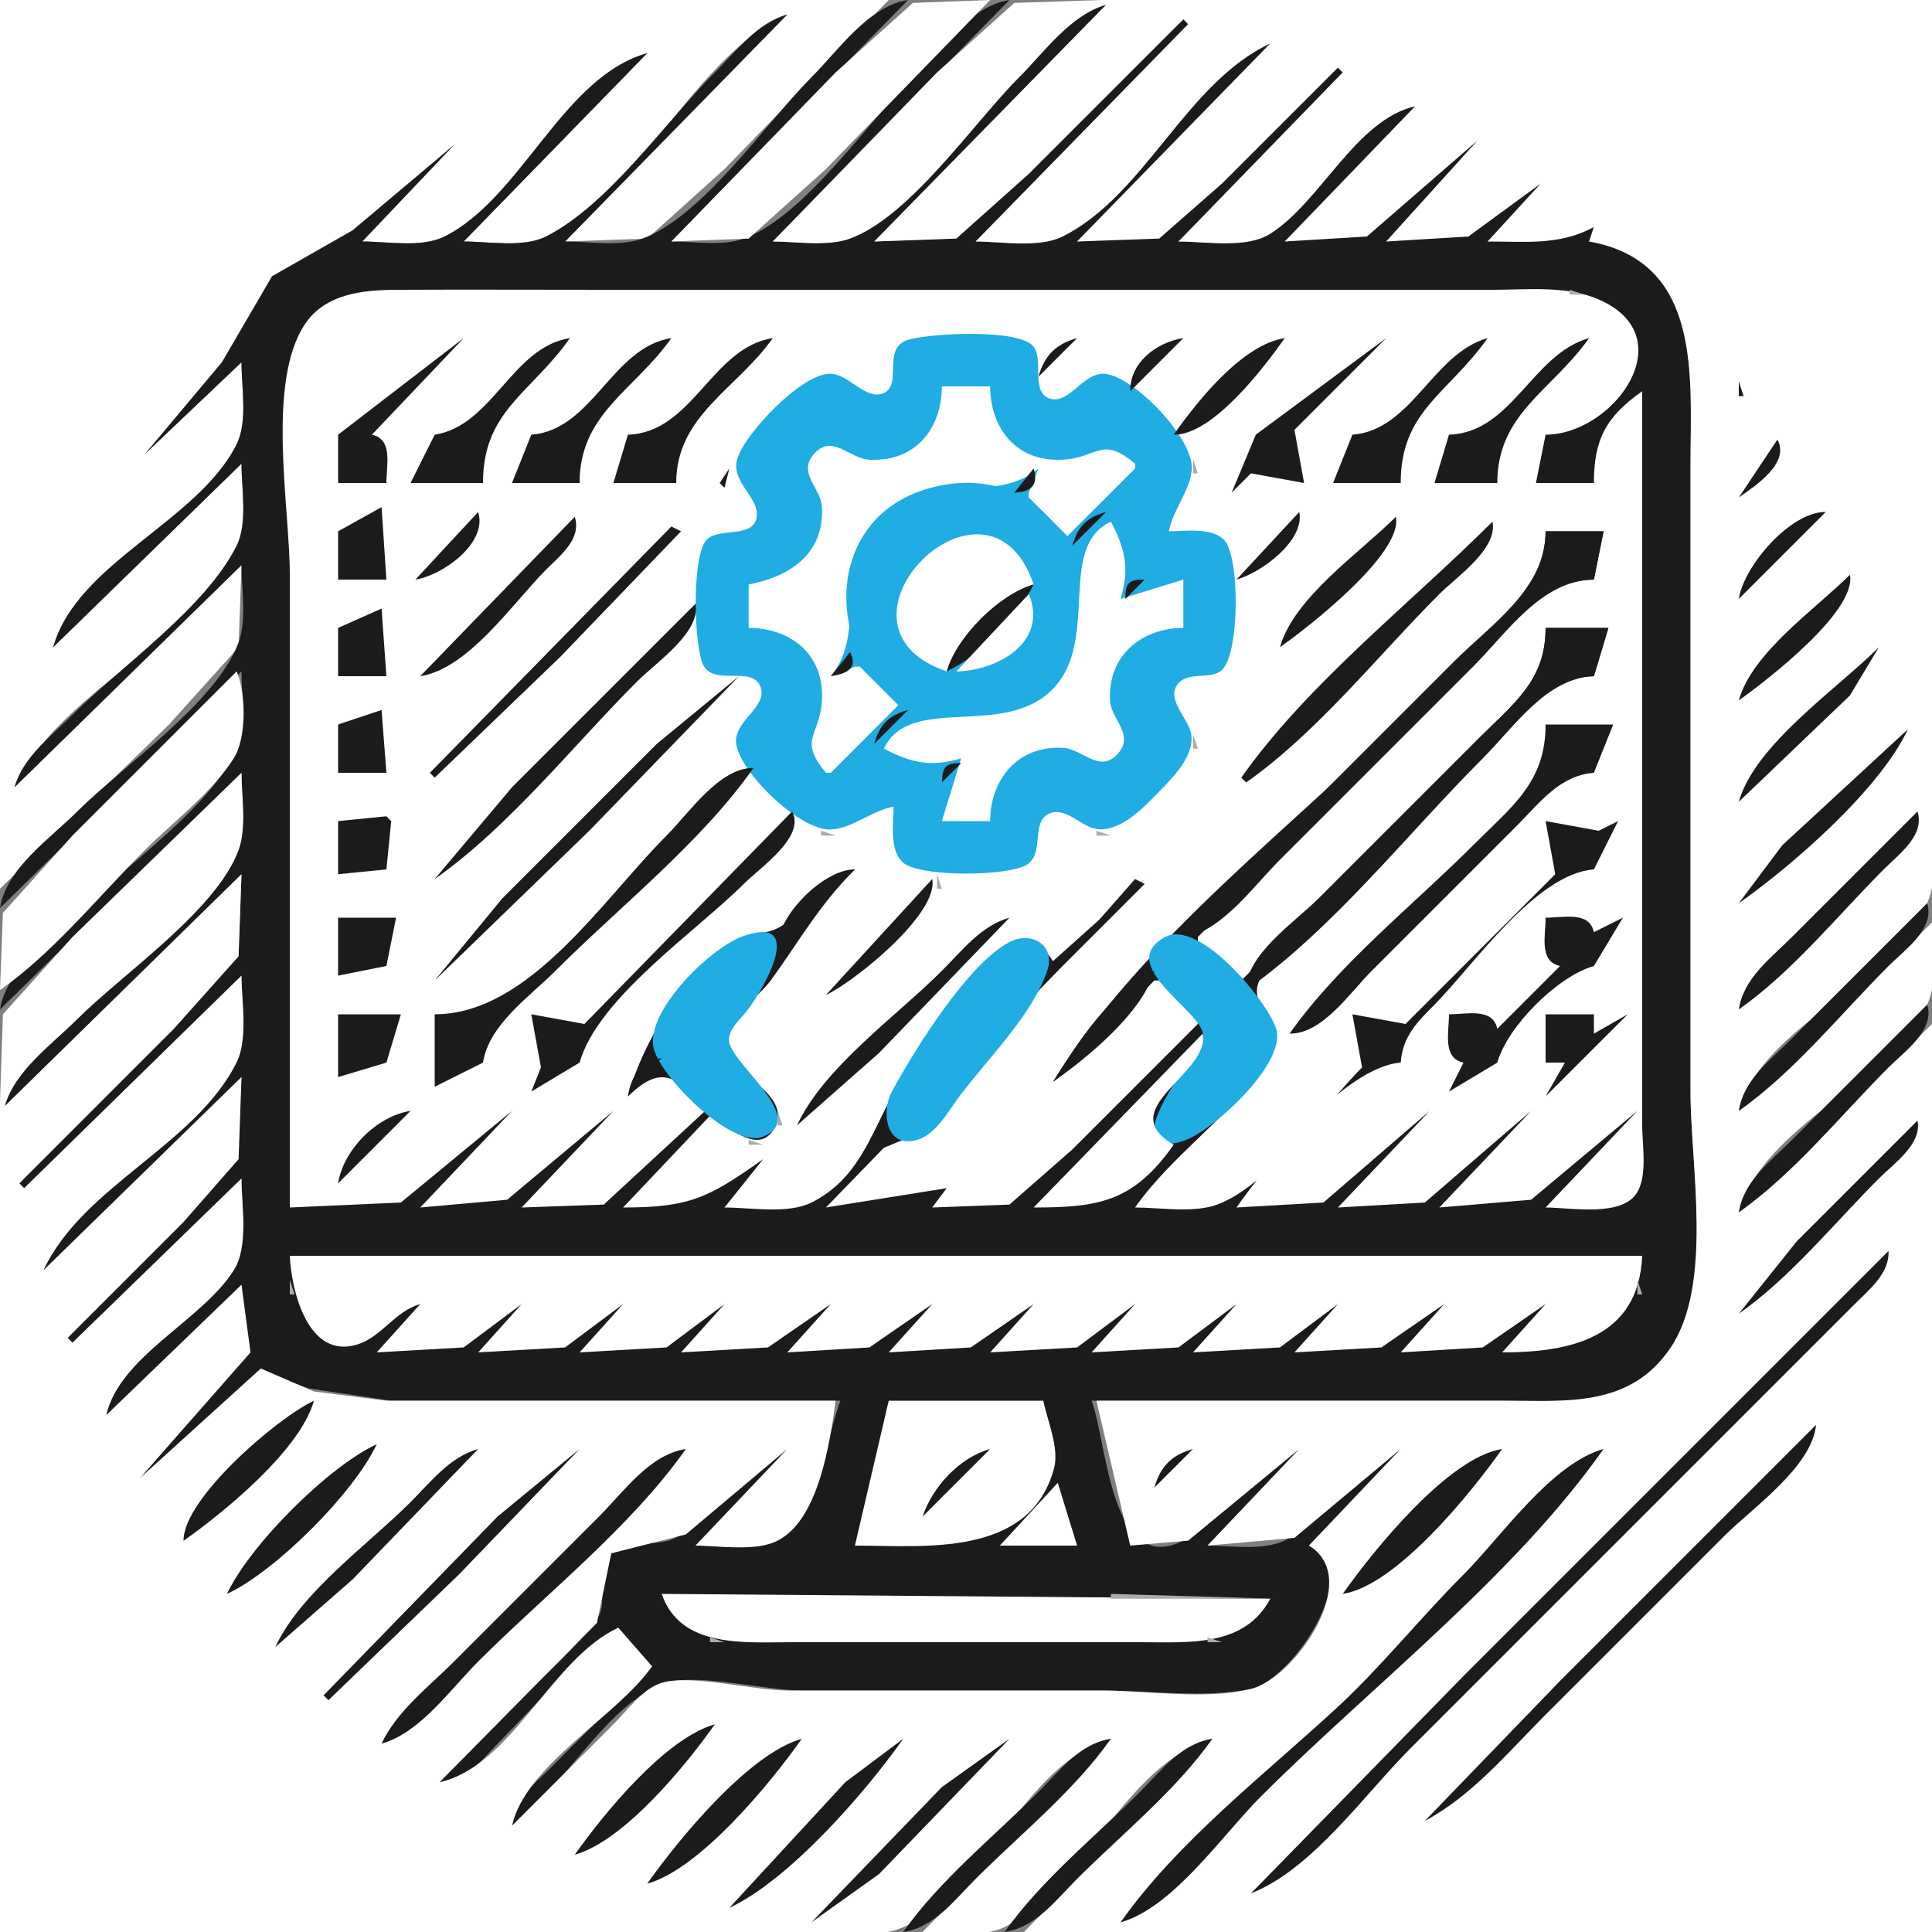 <?xml version="1.0" standalone="yes"?>
<svg xmlns="http://www.w3.org/2000/svg" width="400" height="400">
<rect width="100%" height="100%" fill="#808080" stroke="none"/>
<path style="fill:#ffffff; stroke:none;" d="M0 0L0 184L35 150L49.397 134L50 117L3 163C12.284 143.091 39.209 133.527 48.972 114C51.417 109.11 50 101.35 50 96L11 134C18.776 117.326 40.806 109.332 48.972 93C51.417 88.11 50 80.35 50 75L30 94L47.686 74L56.329 58.093L74 47.686L94 30L75 50C80.35 50 88.11 51.417 93 48.972C109.332 40.806 117.326 18.776 134 11L96 50C101.35 50 109.11 51.417 114 48.972C133.527 39.209 143.091 12.284 163 3L117 50L134 49.397L150 35L184 0L0 0z"/>
<path style="fill:#1c1b1b; stroke:none;" d="M117 50L163 3C156.745 4.756 152.477 10.523 148 15C137.828 25.172 125.882 42.531 113 48.972C108.336 51.304 101.097 50 96 50L134 11C116.456 15.924 108.055 40.945 92 48.972C87.336 51.304 80.097 50 75 50L94 30L73 47.686L56.329 57.185L45.941 75L30 94L50 75C50 80.097 51.304 87.336 48.972 92C40.945 108.055 15.924 116.456 11 134L50 96C50 101.097 51.304 108.336 48.972 113C42.531 125.882 25.172 137.828 15 148C10.523 152.477 4.756 156.745 3 163L50 117C50 121.892 51.107 128.362 49.397 133C44.783 145.514 25.389 158.611 16 168C10.395 173.605 1.266 179.797 0 188L50 139C50 143.612 51.01 149.624 49.397 154C44.783 166.514 25.389 179.611 16 189C10.395 194.605 1.266 200.797 0 209L50 160C50 164.612 51.01 170.624 49.397 175C44.904 187.184 26.137 199.863 17 209C11.395 214.605 2.266 220.797 1 229L50 181L49.397 197L36 212L4 245L5 246L50 202C50 207.097 51.304 214.336 48.972 219C40.575 235.794 14.145 244.668 9 263L50 223L48.972 240L14 277L15 278L50 244C50 249.992 51.473 257.941 47.682 263C41.506 271.242 21.84 282.282 22 293L50 266L51.184 280L29 306L54 284.167L64 287.465L81 290L174 290C170.553 299.12 169.551 315.5 159 319.397C154.626 321.012 148.61 320 144 320L163 300C153.56 301.457 148.234 312.261 141 317.682C136.538 321.025 130.605 318.057 126.518 321.028C122.2 324.166 126.561 331.172 123.512 335.285C114.264 347.763 99.979 356.253 91 369C96.6 369.083 100.245 363.755 104 360C111.693 352.308 119.097 343.271 128 337L135 345L114 366C110.453 369.548 105.922 372.744 106 378C116.335 370.72 126 352.108 138 348.404C144.531 346.387 158.55 350 166 350L228 350C237.847 350 249.344 351.636 259 349.656C267.485 347.916 283.066 324.807 271 320L290 300C279.965 301.549 275.121 313.27 267 318.397C262.408 321.295 255.217 320 250 320L269 300C258.375 301.64 254.11 314.418 245 318.972C229.901 326.521 229.243 298.596 226 290L312 290C324.976 290 338.617 291.697 346.532 278.996C354.743 265.819 350 241.072 350 226L350 97C350 79.571 352.857 52.444 329 50L330 47L308 50L319 38L304 48.397L287 50L306 29L283 48.397L266 50L293 22C282.282 21.84 271.242 41.506 263 47.682C257.941 51.473 249.992 50 244 50L278 15L277 14L240 48.972L223 50L263 9C244.668 14.145 235.794 40.575 219 48.972C214.336 51.304 207.097 50 202 50L246 5L245 4L212 36L197 49.397L181 50L229 1C220.797 2.266 214.605 11.395 209 17C199.863 26.137 187.185 44.904 175 49.397C170.624 51.01 164.612 50 160 50L209 0C200.797 1.266 194.605 10.395 189 16C179.611 25.389 166.514 44.783 154 49.397C149.624 51.01 143.612 50 139 50L188 0C179.797 1.266 173.605 10.395 168 16C158.611 25.389 145.514 44.783 133 49.397C128.362 51.107 121.892 50 117 50z"/>
<path style="fill:#ffffff; stroke:none;" d="M139 50L155 49.397L171 35L205 0L189 0.603L173 15L139 50M160 50C164.892 50 171.362 51.107 176 49.397C188.514 44.783 201.611 25.389 211 16C216.237 10.763 221.68 3.055 229 1L181 50L198 49.397L213 36L245 4L246 5L202 50C207.35 50 215.11 51.417 220 48.972C237.131 40.407 245.517 17.153 263 9L223 50L240 49.397L253 38L277 14L278 15L244 50C249.685 50 258.011 51.546 263 48.397C273.43 41.812 280.711 24.805 293 22L266 50L283 48.972L306 29L287 50L304 48.972L319 38L308 50C315.783 50 323 50.851 330 47L329 50C352.458 54.184 350 77.903 350 96L350 226C350 241.292 354.718 265.875 345.895 278.996C337.48 291.511 324.227 290 311 290L227 290L234 320L246 318.972L269 300L250 320L268 318.397L290 300L271 320C282.275 326.835 268.214 347.372 259 349.682C249.712 352.011 237.572 350 228 350L163 350C156.075 350 143.031 346.587 137 348.407C133.077 349.59 129.791 354.209 127 357L106 378C108.9 365.294 127.544 355.585 135 345L128 337C114.004 343.527 106.073 365.559 91 369L123.593 336L126.553 321.603L142 317.682L163 300L144 320C149.074 320 156.363 321.321 160.996 318.972C169.532 314.644 171.838 298.621 173 290L80 290L65 288.095L54 283.331L29 306L51.867 280L50 266L22 293C24.805 280.711 41.812 273.43 48.397 263C51.546 258.011 50 249.685 50 244L15 278L14 277L38 253L49.397 240L50 223L9 263C17.153 245.517 40.407 237.131 48.972 220C51.417 215.11 50 207.35 50 202L5 246L4 245L36 213L49.397 198L50 181L1 229C3.055 221.68 10.763 216.237 16 211C25.389 201.611 44.783 188.514 49.397 176C51.107 171.362 50 164.892 50 160L15 194L0.603 210L0 228L0 267L0 400L130 400L168 400C173.431 400 180.85 401.295 186 399.397C203.778 392.842 211.504 365.191 230 360L191 400C196.097 400 203.336 401.304 208 398.972C224.424 390.76 233.062 365.035 251 360L212 400L400 400L400 212L360 251C365.035 233.062 390.76 224.424 398.972 208C401.304 203.336 400 196.097 400 191L360 230C365.191 211.504 392.842 203.778 399.397 186C401.295 180.85 400 173.431 400 168L400 130L400 0L267 0L228 0L210 0.603L194 15L160 50z"/>
<path style="fill:#1c1b1b; stroke:none;" d="M134 10L135 11L134 10M94 29L95 30L94 29z"/>
<path style="fill:#ffffff; stroke:none;" d="M60 250L83 248.972L106 230L87 250L105 248.397L127 230L108 250L125 249.397L146 230L146 229C139.752 222.775 136.898 220.351 130 227C133.354 214.899 141.896 201.423 153 194.756C155.842 193.05 159.229 193.494 162 191.593C167.34 187.929 170.418 181.502 177 180C169.463 187.537 165.498 194.857 159.566 203C156.886 206.68 150.931 210.112 150.466 215C149.779 222.225 163.616 225.761 160.632 232.891C157.85 239.538 151.067 233.859 148 231L147 231L129 250C142.961 250 146.745 247.928 158 240L150 250C155.35 250 163.11 251.417 168 248.972C177.599 244.173 180.112 235.304 184.652 227C188.342 220.251 194.016 214.147 198.627 208C203.23 201.862 211.137 187.99 218 199L237 182L212.3 208L192.536 233.707L183 237.628L171 250L196 246L193 250L209 249.397L222 238L248 212L248 211L240 203L239 203L218 224C236.696 194.105 267.948 171.052 293 146C303.026 135.974 319.988 125.114 320 110L332 110L330 120C318.036 120.042 310.908 131.092 303 139L248 194L248 195L256 203L257 203L303 157C311.581 148.419 319.999 142.745 320 130L333 130L330 140C320.834 140.108 316.102 146.898 310 153L276 187C271.357 191.643 263.598 197.023 260.752 203C257.984 208.812 267.171 212.08 262.81 219C255.309 230.903 243.02 238.614 235 250C240.172 250 247.1 251.203 252 249.397C262.883 245.384 273.851 229.149 282 221L280 210L291 212L322 181L320 170L331 172L335 170L330 180C317.936 180.909 305.155 199.79 297.001 208C293.291 211.736 290.406 214.615 290 220C278.474 220.869 262.405 240.907 256 250L274 248.972L296 230L277 250L295 248.972L317 230L298 250L317 248.397L339 230L320 250C325.155 250 335.873 252.085 338.972 246.852C341.118 243.228 340 237.051 340 233L340 201L340 81C332.463 86.31 330.001 91.01 330 100L318 100L320 90C334.091 89.95 348.824 69.754 330.996 61.995C324.274 59.069 316.135 60 309 60L269 60L126 60C111.334 60 96.666 59.93 82 60.001C75.087 60.034 67.338 60.823 63.147 67.093C55.083 79.158 60 104.997 60 119L60 250z"/>
<path style="fill:#ababab; stroke:none;" d="M325 60L325 61L328 61L325 60z"/>
<path style="fill:#5f696d; stroke:none;" d="M328.667 60.333L329.333 60.667L328.667 60.333z"/>
<path style="fill:#ababab; stroke:none;" d="M330 61L331 62L330 61z"/>
<path style="fill:#5f696d; stroke:none;" d="M331 61L332 62L331 61z"/>
<path style="fill:#ababab; stroke:none;" d="M332 62L333 63L332 62z"/>
<path style="fill:#5f696d; stroke:none;" d="M333 62L334 63L333 62M334 63L335 64L334 63z"/>
<path style="fill:#ababab; stroke:none;" d="M347 63L348 64L347 63z"/>
<path style="fill:#5f696d; stroke:none;" d="M335 64L336 65L335 64M347 64L348 65L347 64M336 65L337 66L336 65z"/>
<path style="fill:#ababab; stroke:none;" d="M348 65L349 66L348 65z"/>
<path style="fill:#5f696d; stroke:none;" d="M337 66L338 67L337 66M348 66L349 67L348 66z"/>
<path style="fill:#ababab; stroke:none;" d="M337 67L338 68L337 67z"/>
<path style="fill:#5f696d; stroke:none;" d="M338 68L339 69L338 68z"/>
<path style="fill:#ababab; stroke:none;" d="M349.333 68.667L349.667 69.333L349.333 68.667M338 69L339 70L338 69z"/>
<path style="fill:#1c1b1b; stroke:none;" d="M70 90L70 100L80 100C80 96.233 81.413 90.946 77 90L96 70L70 90M90 90L85 100L100 100C99.998 85.003 109.881 81.525 118 70C106.015 71.849 101.985 88.151 90 90M110 90L106 100L120 100C120.002 85.582 131.331 80.887 139 70C126.701 71.898 122.716 89.041 110 90M130 90L127 100L140 100C140.011 85.995 152.568 80.55 160 70C147.326 71.956 143.459 89.563 130 90M172 77L181 70L172 77z"/>
<path style="fill:#1fade3; stroke:none;" d="M185 167C185 170.403 184.126 175.724 186.742 178.397C189.978 181.702 208.913 181.488 212.682 178.972C216.301 176.557 213.317 170.115 217.318 168.407C220.615 167 223.858 171.153 227 171.627C231.928 172.371 236.819 167.14 239.91 163.961C242.811 160.978 247.32 156.589 246.627 152C246.151 148.843 241.303 144.779 243.851 141.603C245.916 139.03 250.118 140.685 252.682 138.972C256.735 136.265 256.796 115.07 253.397 111.742C250.724 109.126 245.403 110 242 110C242.838 105.474 246.56 101.397 246.743 97C247.007 90.674 235.07 78.28 229.004 77.427C224.321 76.768 221.449 83.91 217.314 82.503C213.297 81.136 216.154 74.439 213.972 71.742C210.907 67.954 192.574 69.034 188.133 70.318C182.286 72.008 187.19 79.947 182.678 81.504C179.125 82.73 175.684 77.473 172 77.376C166.064 77.221 154.289 89.638 152.647 95C151.117 99.998 157.968 103.374 156.504 107.682C155.291 111.252 148.957 109.347 146.448 111.603C143.13 114.588 143.621 133.654 145.603 137.682C147.806 142.158 155.905 137.618 157.503 142.314C158.91 146.449 151.768 149.321 152.427 154.004C153.28 160.07 165.674 172.007 172 171.743C176.397 171.56 180.474 167.838 185 167z"/>
<path style="fill:#1c1b1b; stroke:none;" d="M215 78L223 70C218.587 71.243 216.243 73.587 215 78M234 81L245 70C239.422 70.861 233.912 75.084 234 81M243 90C251.017 90.119 261.601 76.245 266 70C257.19 71.359 247.935 82.994 243 90M260 90L255 102L259 98L270 100L268 89L287 70L260 90M280 90L276 100L290 100C289.998 85.003 299.881 81.525 308 70C296.613 73.196 292.313 89.072 280 90M300 90L297 100L310 100C310.002 85.582 321.331 80.887 329 70C317.201 73.312 313.07 89.576 300 90z"/>
<path style="fill:#5f696d; stroke:none;" d="M339 70L340 71L339 70M349 70L350 71L349 70z"/>
<path style="fill:#1c1b1b; stroke:none;" d="M360 79L360 82L361 82L360 79z"/>
<path style="fill:#ffffff; stroke:none;" d="M195 80C194.993 88.469 189.763 95.669 180 95.177C175.765 94.963 172.202 89.549 168.377 94.167C165.176 98.031 169.979 101.088 170.177 105C170.678 114.951 163.148 119.481 155 121L155 130C163.485 130.024 170.698 135.289 170.177 145C169.783 152.358 165.145 153.01 171 160L172 160L186 146L178 138L177 138L172 140C179.712 130.791 172.261 117.159 182.21 107.21C192.159 97.261 205.791 104.712 215 97L213 102L213 103L221 111L235 97L235 96C228.01 90.145 227.358 94.783 220 95.177C210.289 95.698 205.024 88.485 205 80L195 80z"/>
<path style="fill:#ababab; stroke:none;" d="M215 82L216 83L215 82M217 83L218 84L217 83M205 88L206 89L205 88z"/>
<path style="fill:#1c1b1b; stroke:none;" d="M368 91L360 103C363.655 100.425 370.611 95.848 368 91z"/>
<path style="fill:#ababab; stroke:none;" d="M187 92L188 93L187 92M175 93L176 94L175 93M185 93L186 94L185 93M224 93L225 94L224 93M246 93L247 94L246 93z"/>
<path style="fill:#1c1b1b; stroke:none;" d="M29 94L30 95L29 94z"/>
<path style="fill:#ababab; stroke:none;" d="M176 94L177 95L176 94M183 94L184 95L183 94M216 94L217 95L216 94M223 94L224 95L223 94M178 95L179 96L178 95M181 95L182 96L181 95M218.667 95.333L219.333 95.667L218.667 95.333M221 95L222 96L221 95M247 95L247 98L248 98L247 95z"/>
<path style="fill:#1c1b1b; stroke:none;" d="M151 97L149 100L150 101L151 97M214 97L210 102C213.397 101.846 215.109 100.471 214 97z"/>
<path style="fill:#ababab; stroke:none;" d="M234 97L235 98L234 97M233 98L234 99L233 98M232 99L233 100L232 99M168 100L169 101L168 100M194 100L195 101L194 100z"/>
<path style="fill:#1fade3; stroke:none;" d="M195 100.468C162.424 106.613 172.913 155.634 206 149.381C237.28 143.47 226.73 94.482 195 100.468z"/>
<path style="fill:#ababab; stroke:none;" d="M231 100L232 101L231 100M169 101L170 102L169 101M230 101L231 102L230 101M188 102L189 103L188 102M170 103L171 104L170 103M229 103L230 104L229 103z"/>
<path style="fill:#1c1b1b; stroke:none;" d="M79 105L70 110L70 120L80 120L79 105z"/>
<path style="fill:#5f696d; stroke:none;" d="M227 105L228 106L227 105z"/>
<path style="fill:#ababab; stroke:none;" d="M228 105L229 106L228 105z"/>
<path style="fill:#1c1b1b; stroke:none;" d="M360 124L378 106C370.764 105.892 361.067 117.087 360 124M99 106L86 120C91.617 119.133 101.015 112.447 99 106z"/>
<path style="fill:#ababab; stroke:none;" d="M170 106L171 107L170 106z"/>
<path style="fill:#1c1b1b; stroke:none;" d="M222 113L229 106C224.981 107.141 223.141 108.981 222 113M269 106L256 120C261.107 118.567 270.191 111.939 269 106M119 107L87 140C96.974 138.461 106.155 124.892 112.999 118C116.03 114.948 120.442 111.612 119 107M289 107C281.582 114.418 267.883 123.728 265 134C270.902 129.842 290.52 114.576 289 107z"/>
<path style="fill:#ababab; stroke:none;" d="M169 108L170 109L169 108z"/>
<path style="fill:#ffffff; stroke:none;" d="M183 155C188.681 157.993 192.836 158.872 199 157L195 170L205 170C205.006 161.726 210.414 154.341 220 154.823C224.235 155.037 227.798 160.452 231.623 155.833C234.824 151.969 230.02 148.912 229.823 145C229.341 135.414 236.726 130.006 245 130L245 120L232 124C233.872 117.836 232.993 113.681 230 108C218.586 113.387 227.97 132.66 217.815 142.815C207.66 152.97 188.387 143.586 183 155z"/>
<path style="fill:#1c1b1b; stroke:none;" d="M309 108C292.096 124.904 270.758 141.469 257 161L258 162C272.769 151.596 285.224 135.776 298 123C301.629 119.371 310.131 113.638 309 108M139 109L89 160L90 161L116 136L141 110L139 109z"/>
<path style="fill:#ababab; stroke:none;" d="M242 109L243 110L242 109z"/>
<path style="fill:#1c1b1b; stroke:none;" d="M320 110C319.958 121.964 308.908 129.092 301 137L264 174C257.949 180.051 249.649 186.176 246 194C253.661 191.85 259.516 183.484 265 178L305 138C312.167 130.833 319.124 120.128 330 120L332 110L320 110z"/>
<path style="fill:#ababab; stroke:none;" d="M168 110L169 111L168 110M252 110L253 111L252 110z"/>
<path style="fill:#ffffff; stroke:none;" d="M196 139C199.214 132.107 207.107 124.214 214 121C204.476 93.004 168.004 129.476 196 139z"/>
<path style="fill:#ababab; stroke:none;" d="M206 111L207 112L206 111M167 112L168 113L167 112M177 113L178 114L177 113M209 113L210 114L209 113M222 113L223 114L222 113M210 114L211 115L210 114M211 115L212 116L211 115M213 118L214 119L213 118M175 119L176 120L175 119M224 119L225 120L224 119z"/>
<path style="fill:#1c1b1b; stroke:none;" d="M233 124L237 120C233.735 119.931 232.931 120.735 233 124M383 119C375.817 126.183 362.794 135.044 360 145C365.775 140.932 384.495 126.453 383 119z"/>
<path style="fill:#ababab; stroke:none;" d="M157 120L158 121L157 120M241 120L242 121L241 120z"/>
<path style="fill:#1c1b1b; stroke:none;" d="M196 139C202.893 135.786 210.786 127.893 214 121C206.888 122.996 197.996 131.888 196 139z"/>
<path style="fill:#ffffff; stroke:none;" d="M213 123L198 139C206.392 138.924 217.149 132.985 213 123z"/>
<path style="fill:#ababab; stroke:none;" d="M232 123L233 124L232 123z"/>
<path style="fill:#1c1b1b; stroke:none;" d="M144 125L106 163L90 182C105.502 171.08 118.589 154.411 132 141C135.779 137.221 145.176 130.863 144 125M79 126L70 130L70 140L80 140L79 126z"/>
<path style="fill:#ababab; stroke:none;" d="M163 130L164 131L163 130M224.333 130.667L224.667 131.333L224.333 130.667z"/>
<path style="fill:#1c1b1b; stroke:none;" d="M320 130C319.992 140.892 313.352 145.648 306 153L273 186C268.123 190.877 257.891 197.695 258 205C276.064 192.275 291.368 172.632 307 157C313.48 150.52 320.181 140.319 330 140L333 130L320 130z"/>
<path style="fill:#ababab; stroke:none;" d="M186 131L187 132L186 131z"/>
<path style="fill:#1c1b1b; stroke:none;" d="M10 134L11 135L10 134z"/>
<path style="fill:#ababab; stroke:none;" d="M188 134L189 135L188 134M233 134L234 135L233 134z"/>
<path style="fill:#1c1b1b; stroke:none;" d="M389 134C380.415 142.585 363.321 154.168 360 166L382.999 144L389 134M176 135L172 140C175.266 139.477 177.687 138.465 176 135z"/>
<path style="fill:#ababab; stroke:none;" d="M189 135L190 136L189 135M190 136L191 137L190 136M232 137L233 138L232 137M193 138L194 139L193 138z"/>
<path style="fill:#ffffff; stroke:none;" d="M49 139L15 173L0.603 189L0 205C11.105 197.177 20.4 185.6 30 176C35.924 170.076 43.911 164.106 48.397 157C51.108 152.704 50.915 143.563 49 139z"/>
<path style="fill:#ababab; stroke:none;" d="M231 139L232 140L231 139z"/>
<path style="fill:#1c1b1b; stroke:none;" d="M90 203L122 172L153 140L136 154L104 186L90 203z"/>
<path style="fill:#ababab; stroke:none;" d="M157 140L158 141L157 140M169 141L170 142L169 141M230 141L231 142L230 141M158 142L159 143L158 142M170 143L171 144L170 143M229 143L230 144L229 143M170 146L171 147L170 146M229 146L230 147L229 146z"/>
<path style="fill:#1c1b1b; stroke:none;" d="M79 147L70 150L70 160L80 160L79 147M181 154L188 147C183.981 148.141 182.141 149.981 181 154z"/>
<path style="fill:#ababab; stroke:none;" d="M188 147L189 148L188 147M169 148L170 149L169 148M230 148L231 149L230 148M168 149L169 150L168 149M194 149L195 150L194 149M205.667 149.333L206.333 149.667L205.667 149.333z"/>
<path style="fill:#1c1b1b; stroke:none;" d="M320 150C319.999 161.953 313.11 166.89 305 175C292.542 187.458 277.146 199.597 267 214C273.787 214.101 279.48 205.52 284 201L314 171C318.772 166.228 322.894 160.536 330 160L334 150L320 150M360 187C371.181 179.124 389.208 163.42 395 151L369 175L360 187z"/>
<path style="fill:#ababab; stroke:none;" d="M180.333 152.667L180.667 153.333L180.333 152.667M247 152L247 155L248 155L247 152M178 154L179 155L178 154M218 154L219 155L218 154M221 154L222 155L221 154M176 155L177 156L176 155M216 155L217 156L216 155M223 155L224 156L223 155M175 156L176 157L175 156M214 156L215 157L214 156M246 156L247 157L246 156M174 157L175 158L174 157z"/>
<path style="fill:#1c1b1b; stroke:none;" d="M195 162L199 158C195.764 157.931 195.134 158.779 195 162z"/>
<path style="fill:#ababab; stroke:none;" d="M198 157L199 158L198 157M212 157L213 158L212 157M245 157L246 158L245 157z"/>
<path style="fill:#1c1b1b; stroke:none;" d="M90 210L90 225L100 220C101.216 212.118 109.617 206.383 115 201C128.411 187.589 145.08 174.502 156 159C148.949 158.895 142.7 168.3 138 173C124.766 186.234 109.591 210.002 90 210z"/>
<path style="fill:#ababab; stroke:none;" d="M173 158L174 159L173 158M209 158L210 159L209 158M244 158L245 159L244 158M172 159L173 160L172 159M243 159L244 160L243 159z"/>
<path style="fill:#5f696d; stroke:none;" d="M194 160L195 161L194 160z"/>
<path style="fill:#ababab; stroke:none;" d="M257 161L258 162L257 161M184 167L185 168L184 167z"/>
<path style="fill:#1c1b1b; stroke:none;" d="M164 168L121 212L110 210L112 221L110 226L120 220C123.749 206.645 144.279 192.721 154 183C157.447 179.553 166.826 173.247 164 168z"/>
<path style="fill:#ababab; stroke:none;" d="M234 168L235 169L234 168z"/>
<path style="fill:#1c1b1b; stroke:none;" d="M397 168L371 194C366.548 198.452 361.002 202.506 360 209C371.101 201.181 380.413 189.607 390 180C393.215 176.778 398.553 172.968 397 168M70 170L70 181L80 180L81 170L80 169L70 170z"/>
<path style="fill:#ababab; stroke:none;" d="M233 169L234 170L233 169M232 170L233 171L232 170M168 171L169 172L168 171M231 171L232 172L231 171M170 172L170 173L173 173L170 172M227 172L227 173L230 173L227 172M185 177L186 178L185 177z"/>
<path style="fill:#1c1b1b; stroke:none;" d="M161 196L177 180C170.611 179.905 160.905 189.611 161 196z"/>
<path style="fill:#ababab; stroke:none;" d="M194 181L194 184L195 184L194 181z"/>
<path style="fill:#1c1b1b; stroke:none;" d="M193 182L171 206C177.005 203.2 194.425 189.104 193 182M235 182L213 207L237 183L235 182z"/>
<path style="fill:#ababab; stroke:none;" d="M236 182L237 183L236 182z"/>
<path style="fill:#1c1b1b; stroke:none;" d="M399 187L371 215C366.548 219.452 361.002 223.506 360 230C371.471 221.92 381.085 209.919 391 200C394.384 196.614 400.653 192.289 399 187M70 190L70 202L80 200L82 190L70 190M165 233L182 218L209 190C203.118 191.651 199.216 196.784 195 201C185.603 210.397 170.638 220.911 165 233M320 190C320 193.767 318.587 199.054 323 200L310 213C309.054 208.587 303.767 210 300 210C300 213.767 298.587 219.054 303 220L300 226L310 220C312.108 212.488 322.488 202.108 330 200L336 190L330 193C329.054 188.587 323.767 190 320 190z"/>
<path style="fill:#1fade3; stroke:none;" d="M154 193.762C147.317 196.03 133.794 209.101 135.294 216.83C136.439 222.734 151.47 237.838 157.852 235.377C167.992 231.468 150.36 219.757 150.921 215C151.157 213.006 152.789 211.409 154.059 210C156.991 206.744 167.753 189.094 154 193.762M241.148 194.043C230.906 199.738 248.441 209.056 249.079 214.09C249.323 216.018 247.988 217.618 246.847 219C244.856 221.413 230.984 240.756 245.004 236.214C251.084 234.244 266.472 220.07 264.214 213C262.354 207.177 248.243 190.098 241.148 194.043M209.039 195.029C200.388 199.507 189.275 217.482 184.652 226C182.393 230.162 183.405 237.909 189.91 235.998C193.793 234.857 196.358 230.024 198.627 227C204.426 219.271 213.664 210.237 216.817 201.001C218.614 195.738 213.609 192.663 209.039 195.029z"/>
<path style="fill:#1c1b1b; stroke:none;" d="M218 224C225.185 218.939 236.576 209.636 239 201C229.993 205.2 223.138 215.749 218 224z"/>
<path style="fill:#5f696d; stroke:none;" d="M215 203L216 204L215 203M256 203L257 204L256 203M257 204L258 205L257 204z"/>
<path style="fill:#ababab; stroke:none;" d="M258 205L259 206L258 205M171 206L172 207L171 206M259 206L260 207L259 206z"/>
<path style="fill:#5f696d; stroke:none;" d="M212 207L213 208L212 207z"/>
<path style="fill:#ababab; stroke:none;" d="M260 207L261 208L260 207M261 208L262 209L261 208z"/>
<path style="fill:#1c1b1b; stroke:none;" d="M399 208L371 236C366.548 240.452 361.002 244.506 360 251C371.471 242.92 381.085 230.919 391 221C394.384 217.614 400.653 213.289 399 208z"/>
<path style="fill:#ababab; stroke:none;" d="M262 209L263 210L262 209z"/>
<path style="fill:#1c1b1b; stroke:none;" d="M70 210L70 223L80 220L83 210L70 210z"/>
<path style="fill:#ababab; stroke:none;" d="M263 210L264 211L263 210z"/>
<path style="fill:#1c1b1b; stroke:none;" d="M320 210L320 220L324 220L320 227L337 210L330 214L330 210L320 210z"/>
<path style="fill:#5f696d; stroke:none;" d="M248 211L249 212L248 211z"/>
<path style="fill:#ababab; stroke:none;" d="M264.333 211.667L264.667 212.333L264.333 211.667M226 212L227 213L226 212z"/>
<path style="fill:#5f696d; stroke:none;" d="M249 212L250 213L249 212z"/>
<path style="fill:#ffffff; stroke:none;" d="M249 214L214 250C227.486 250 234.668 248.828 243 237C230.222 229.535 250.666 222.306 249 214z"/>
<path style="fill:#5f696d; stroke:none;" d="M267 214L268 215L267 214z"/>
<path style="fill:#ababab; stroke:none;" d="M268 215L269 216L268 215z"/>
<path style="fill:#5f696d; stroke:none;" d="M223 216L224 217L223 216z"/>
<path style="fill:#ababab; stroke:none;" d="M222 217L223 218L222 217M264 217L265 218L264 217M221 218L222 219L221 218z"/>
<path style="fill:#1c1b1b; stroke:none;" d="M130 227L137 219C132.607 220.248 130.697 222.496 130 227z"/>
<path style="fill:#5f696d; stroke:none;" d="M220 220L221 221L220 220z"/>
<path style="fill:#ababab; stroke:none;" d="M219 221L220 222L219 221M218 222L219 223L218 222M160 227L161 228L160 227M145 228L146 229L145 228z"/>
<path style="fill:#5f696d; stroke:none;" d="M146 229L147 230L146 229M273 229L274 230L273 229z"/>
<path style="fill:#1c1b1b; stroke:none;" d="M70 245L85 230C78.024 231.076 71.076 238.024 70 245z"/>
<path style="fill:#5f696d; stroke:none;" d="M147 230L148 231L147 230z"/>
<path style="fill:#ababab; stroke:none;" d="M161 230L161 233L162 233L161 230z"/>
<path style="fill:#5f696d; stroke:none;" d="M272 230L273 231L272 230z"/>
<path style="fill:#ababab; stroke:none;" d="M148 231L149 232L148 231z"/>
<path style="fill:#5f696d; stroke:none;" d="M271 231L272 232L271 231z"/>
<path style="fill:#ababab; stroke:none;" d="M149 232L150 233L149 232z"/>
<path style="fill:#5f696d; stroke:none;" d="M270 232L271 233L270 232z"/>
<path style="fill:#1c1b1b; stroke:none;" d="M397 232L372 257L360 272C370.737 264.436 379.72 253.284 389 244C392.147 240.851 397.973 236.851 397 232z"/>
<path style="fill:#ababab; stroke:none;" d="M150 233L151 234L150 233z"/>
<path style="fill:#5f696d; stroke:none;" d="M269 233L270 234L269 233z"/>
<path style="fill:#ababab; stroke:none;" d="M151 234L152 235L151 234M160 234L161 235L160 234z"/>
<path style="fill:#5f696d; stroke:none;" d="M268 234L269 235L268 234z"/>
<path style="fill:#ababab; stroke:none;" d="M152 235L153 236L152 235M159 235L160 236L159 235z"/>
<path style="fill:#5f696d; stroke:none;" d="M267 235L268 236L267 235z"/>
<path style="fill:#ababab; stroke:none;" d="M155 236L155 237L158 237L155 236z"/>
<path style="fill:#5f696d; stroke:none;" d="M245 236L246 237L245 236M266 236L267 237L266 236M265 237L266 238L265 237M264 238L265 239L264 238M263 239L264 240L263 239M262 240L263 241L262 240M261 241L262 242L261 241M260 242L261 243L260 242M259 243L260 244L259 243M258 244L259 245L258 244M257 245L258 246L257 245z"/>
<path style="fill:#1c1b1b; stroke:none;" d="M391 259L303 347L259 392C271.692 387.02 282.48 371.52 292 362L362 292L383.999 270C387.059 266.92 391.227 263.63 391 259z"/>
<path style="fill:#ffffff; stroke:none;" d="M60 260C60.302 267.024 63.679 281.562 74 278.353C79.068 276.778 81.711 271.485 87 270L78 280L96 278.972L108 270L99 280L117 278.972L129 270L120 280L138 278.972L150 270L141 280L159 278.972L172 270L163 280L180 278.972L193 270L184 280L201 278.972L214 270L205 280L223 278.972L235 270L226 280L244 278.972L256 270L247 280L265 278.972L277 270L268 280L286 278.972L299 270L290 280L307 278.972L320 270L311 280C325.176 280 339.27 276.963 340 260L60 260z"/>
<path style="fill:#ababab; stroke:none;" d="M60 265L60 268L61 268L60 265M339 265L339 268L340 268L339 265z"/>
<path style="fill:#5f696d; stroke:none;" d="M60.333 268.667L60.667 269.333L60.333 268.667M339.333 268.667L339.667 269.333L339.333 268.667M349 269L350 270L349 269z"/>
<path style="fill:#ababab; stroke:none;" d="M61 270L62 271L61 270z"/>
<path style="fill:#5f696d; stroke:none;" d="M61 271L62 272L61 271z"/>
<path style="fill:#ababab; stroke:none;" d="M62 272L63 273L62 272z"/>
<path style="fill:#5f696d; stroke:none;" d="M62 273L63 274L62 273M63 274L64 275L63 274M64 275L65 276L64 275M65 276L66 277L65 276M66 277L67 278L66 277z"/>
<path style="fill:#ababab; stroke:none;" d="M67 277L68 278L67 277z"/>
<path style="fill:#5f696d; stroke:none;" d="M68 278L69 279L68 278z"/>
<path style="fill:#ababab; stroke:none;" d="M69 278L70 279L69 278z"/>
<path style="fill:#5f696d; stroke:none;" d="M70 279L71 280L70 279z"/>
<path style="fill:#ababab; stroke:none;" d="M347 282L348 283L347 282z"/>
<path style="fill:#5f696d; stroke:none;" d="M346 283L347 284L346 283z"/>
<path style="fill:#1c1b1b; stroke:none;" d="M345 284L346 285L345 284M344 285L345 286L344 285z"/>
<path style="fill:#5f696d; stroke:none;" d="M343 286L344 287L343 286z"/>
<path style="fill:#ababab; stroke:none;" d="M63 287L64 288L63 287z"/>
<path style="fill:#5f696d; stroke:none;" d="M64 287L65 288L64 287z"/>
<path style="fill:#ababab; stroke:none;" d="M342 287L343 288L342 287M65 288L66 289L65 288z"/>
<path style="fill:#5f696d; stroke:none;" d="M66 288L67 289L66 288z"/>
<path style="fill:#ababab; stroke:none;" d="M68.667 289.333L69.333 289.667L68.667 289.333z"/>
<path style="fill:#5f696d; stroke:none;" d="M70 289L71 290L70 289z"/>
<path style="fill:#1c1b1b; stroke:none;" d="M38 319C46.538 312.986 62.135 300.206 65 290C57.371 293.558 37.871 310.329 38 319z"/>
<path style="fill:#5f696d; stroke:none;" d="M173 290L174 291L173 290z"/>
<path style="fill:#ffffff; stroke:none;" d="M184 290L177 320C191.273 320 213.238 322.562 218.226 304C219.354 299.803 216.853 294.135 216 290L184 290z"/>
<path style="fill:#5f696d; stroke:none;" d="M226 290L227 291L226 290z"/>
<path style="fill:#ababab; stroke:none;" d="M65 291L66 292L65 291z"/>
<path style="fill:#5f696d; stroke:none;" d="M183 291L184 292L183 291M216 291L217 292L216 291z"/>
<path style="fill:#ababab; stroke:none;" d="M183 292L184 293L183 292M216 292L217 293L216 292M172 293L173 294L172 293M227 293L228 294L227 293z"/>
<path style="fill:#5f696d; stroke:none;" d="M172 294L173 295L172 294M227 294L228 295L227 294M182 295L183 296L182 295M217 295L218 296L217 295z"/>
<path style="fill:#1c1b1b; stroke:none;" d="M376 295L323 348L295 377C304.853 371.728 312.18 362.82 320 355L357 318C362.855 312.145 375.116 303.744 376 295z"/>
<path style="fill:#ababab; stroke:none;" d="M182 296L183 297L182 296M217 296L218 297L217 296M171 297L172 298L171 297M228 297L229 298L228 297z"/>
<path style="fill:#5f696d; stroke:none;" d="M171 298L172 299L171 298M228 298L229 299L228 298z"/>
<path style="fill:#1c1b1b; stroke:none;" d="M47 330C57.1 325.29 73.29 309.1 78 299C67.9 303.71 51.71 319.9 47 330z"/>
<path style="fill:#5f696d; stroke:none;" d="M181 299L182 300L181 299M218 299L219 300L218 299z"/>
<path style="fill:#1c1b1b; stroke:none;" d="M57 341L73 327L99 300C93.118 301.651 89.216 306.784 85 311C76.157 319.843 62.309 329.615 57 341M67 351L68 352L95 326L120 300L103 314L67 351M79 361C86.998 358.755 93.272 349.728 99 344C113.045 329.955 130.565 316.234 142 300C134.448 301.165 129.158 308.842 124 314L94 344C88.801 349.199 82.138 354.272 79 361M191 314L205 300C198.625 301.789 193.109 307.795 191 314M239 308L247 300C242.587 301.243 240.243 303.587 239 308M278 330C289.12 328.284 304.684 308.966 311 300C299.88 301.716 284.316 321.034 278 330M232 398C242.885 394.945 253.133 379.867 261 372C283.93 349.07 313.345 326.483 332 300C321.115 303.055 310.867 318.133 303 326C294.121 334.88 285.987 345.074 276.826 353.536C261.876 367.348 243.785 381.27 232 398z"/>
<path style="fill:#ababab; stroke:none;" d="M229 301L230 302L229 301z"/>
<path style="fill:#5f696d; stroke:none;" d="M229 302L230 303L229 302z"/>
<path style="fill:#ababab; stroke:none;" d="M230 305L231 306L230 305z"/>
<path style="fill:#5f696d; stroke:none;" d="M230 306L231 307L230 306z"/>
<path style="fill:#ababab; stroke:none;" d="M238.333 306.667L238.667 307.333L238.333 306.667z"/>
<path style="fill:#ffffff; stroke:none;" d="M219 307L207 320L223 320L219 307z"/>
<path style="fill:#ababab; stroke:none;" d="M231 309L232 310L231 309z"/>
<path style="fill:#5f696d; stroke:none;" d="M231 310L232 311L231 310z"/>
<path style="fill:#ababab; stroke:none;" d="M191 311L192 312L191 311M232 313L233 314L232 313z"/>
<path style="fill:#5f696d; stroke:none;" d="M232 314L233 315L232 314z"/>
<path style="fill:#ababab; stroke:none;" d="M233 317L234 318L233 317z"/>
<path style="fill:#5f696d; stroke:none;" d="M233 318L234 319L233 318z"/>
<path style="fill:#ffffff; stroke:none;" d="M165 319L166 320L165 319z"/>
<path style="fill:#5f696d; stroke:none;" d="M136.333 330.667L136.667 331.333L136.333 330.667z"/>
<path style="fill:#ffffff; stroke:none;" d="M137 330C140.882 341.317 154.177 340 164 340L236 340C245.959 340 257.622 341.124 263 331L137 330z"/>
<path style="fill:#ababab; stroke:none;" d="M230 330L230 331L264 331L230 330M274.333 330.667L274.667 331.333L274.333 330.667z"/>
<path style="fill:#5f696d; stroke:none;" d="M263 331L264 332L263 331z"/>
<path style="fill:#ababab; stroke:none;" d="M137 332L138 333L137 332M262 332L263 333L262 332z"/>
<path style="fill:#5f696d; stroke:none;" d="M137 333L138 334L137 333M262 333L263 334L262 333M273 333L274 334L273 333M138 334L139 335L138 334M261 334L262 335L261 334z"/>
<path style="fill:#ababab; stroke:none;" d="M273 334L274 335L273 334z"/>
<path style="fill:#5f696d; stroke:none;" d="M139 335L140 336L139 335M260 335L261 336L260 335M272 335L273 336L272 335M140 336L141 337L140 336M259 336L260 337L259 336z"/>
<path style="fill:#ababab; stroke:none;" d="M272 336L273 337L272 336z"/>
<path style="fill:#5f696d; stroke:none;" d="M141 337L142 338L141 337z"/>
<path style="fill:#ababab; stroke:none;" d="M142 337L143 338L142 337M257 337L258 338L257 337z"/>
<path style="fill:#5f696d; stroke:none;" d="M258 337L259 338L258 337M271 337L272 338L271 337M143 338L144 339L143 338z"/>
<path style="fill:#ababab; stroke:none;" d="M144 338L145 339L144 338M255 338L256 339L255 338z"/>
<path style="fill:#5f696d; stroke:none;" d="M256 338L257 339L256 338z"/>
<path style="fill:#ababab; stroke:none;" d="M271 338L272 339L271 338z"/>
<path style="fill:#5f696d; stroke:none;" d="M145.667 339.333L146.333 339.667L145.667 339.333z"/>
<path style="fill:#ababab; stroke:none;" d="M147 339L147 340L150 340L147 339M250 339L250 340L253 340L250 339z"/>
<path style="fill:#5f696d; stroke:none;" d="M253.667 339.333L254.333 339.667L253.667 339.333M270 339L271 340L270 339z"/>
<path style="fill:#ababab; stroke:none;" d="M270 340L271 341L270 340M138 347L139 348L138 347z"/>
<path style="fill:#5f696d; stroke:none;" d="M139 347L140 348L139 347z"/>
<path style="fill:#ababab; stroke:none;" d="M140 348L141 349L140 348z"/>
<path style="fill:#5f696d; stroke:none;" d="M141 348L142 349L141 348z"/>
<path style="fill:#ababab; stroke:none;" d="M281 348L282 349L281 348M143.667 349.333L144.333 349.667L143.667 349.333z"/>
<path style="fill:#5f696d; stroke:none;" d="M145 349L146 350L145 349z"/>
<path style="fill:#ababab; stroke:none;" d="M260.667 349.333L261.333 349.667L260.667 349.333M278 352L279 353L278 352M277 353L278 354L277 353M146 356L147 357L146 356M273 356L274 357L273 356z"/>
<path style="fill:#1c1b1b; stroke:none;" d="M119 384C129.206 381.135 141.986 365.538 148 357C137.794 359.865 125.014 375.462 119 384M134 390C144.97 386.921 159.518 369.202 166 360C155.03 363.079 140.482 380.798 134 390M151 395C163.42 389.208 179.124 371.181 187 360L175 369L151 395M168 398L182 388L209 360L195 370L168 398M187 400C193.494 398.998 197.548 393.452 202 389C211.282 379.718 222.436 370.738 230 360C223.506 361.002 219.452 366.548 215 371C205.717 380.283 194.564 389.262 187 400M208 400C214.494 398.998 218.548 393.452 223 389C232.282 379.718 243.436 370.738 251 360C244.506 361.002 240.452 366.548 236 371C226.718 380.283 215.564 389.262 208 400z"/>
</svg>
